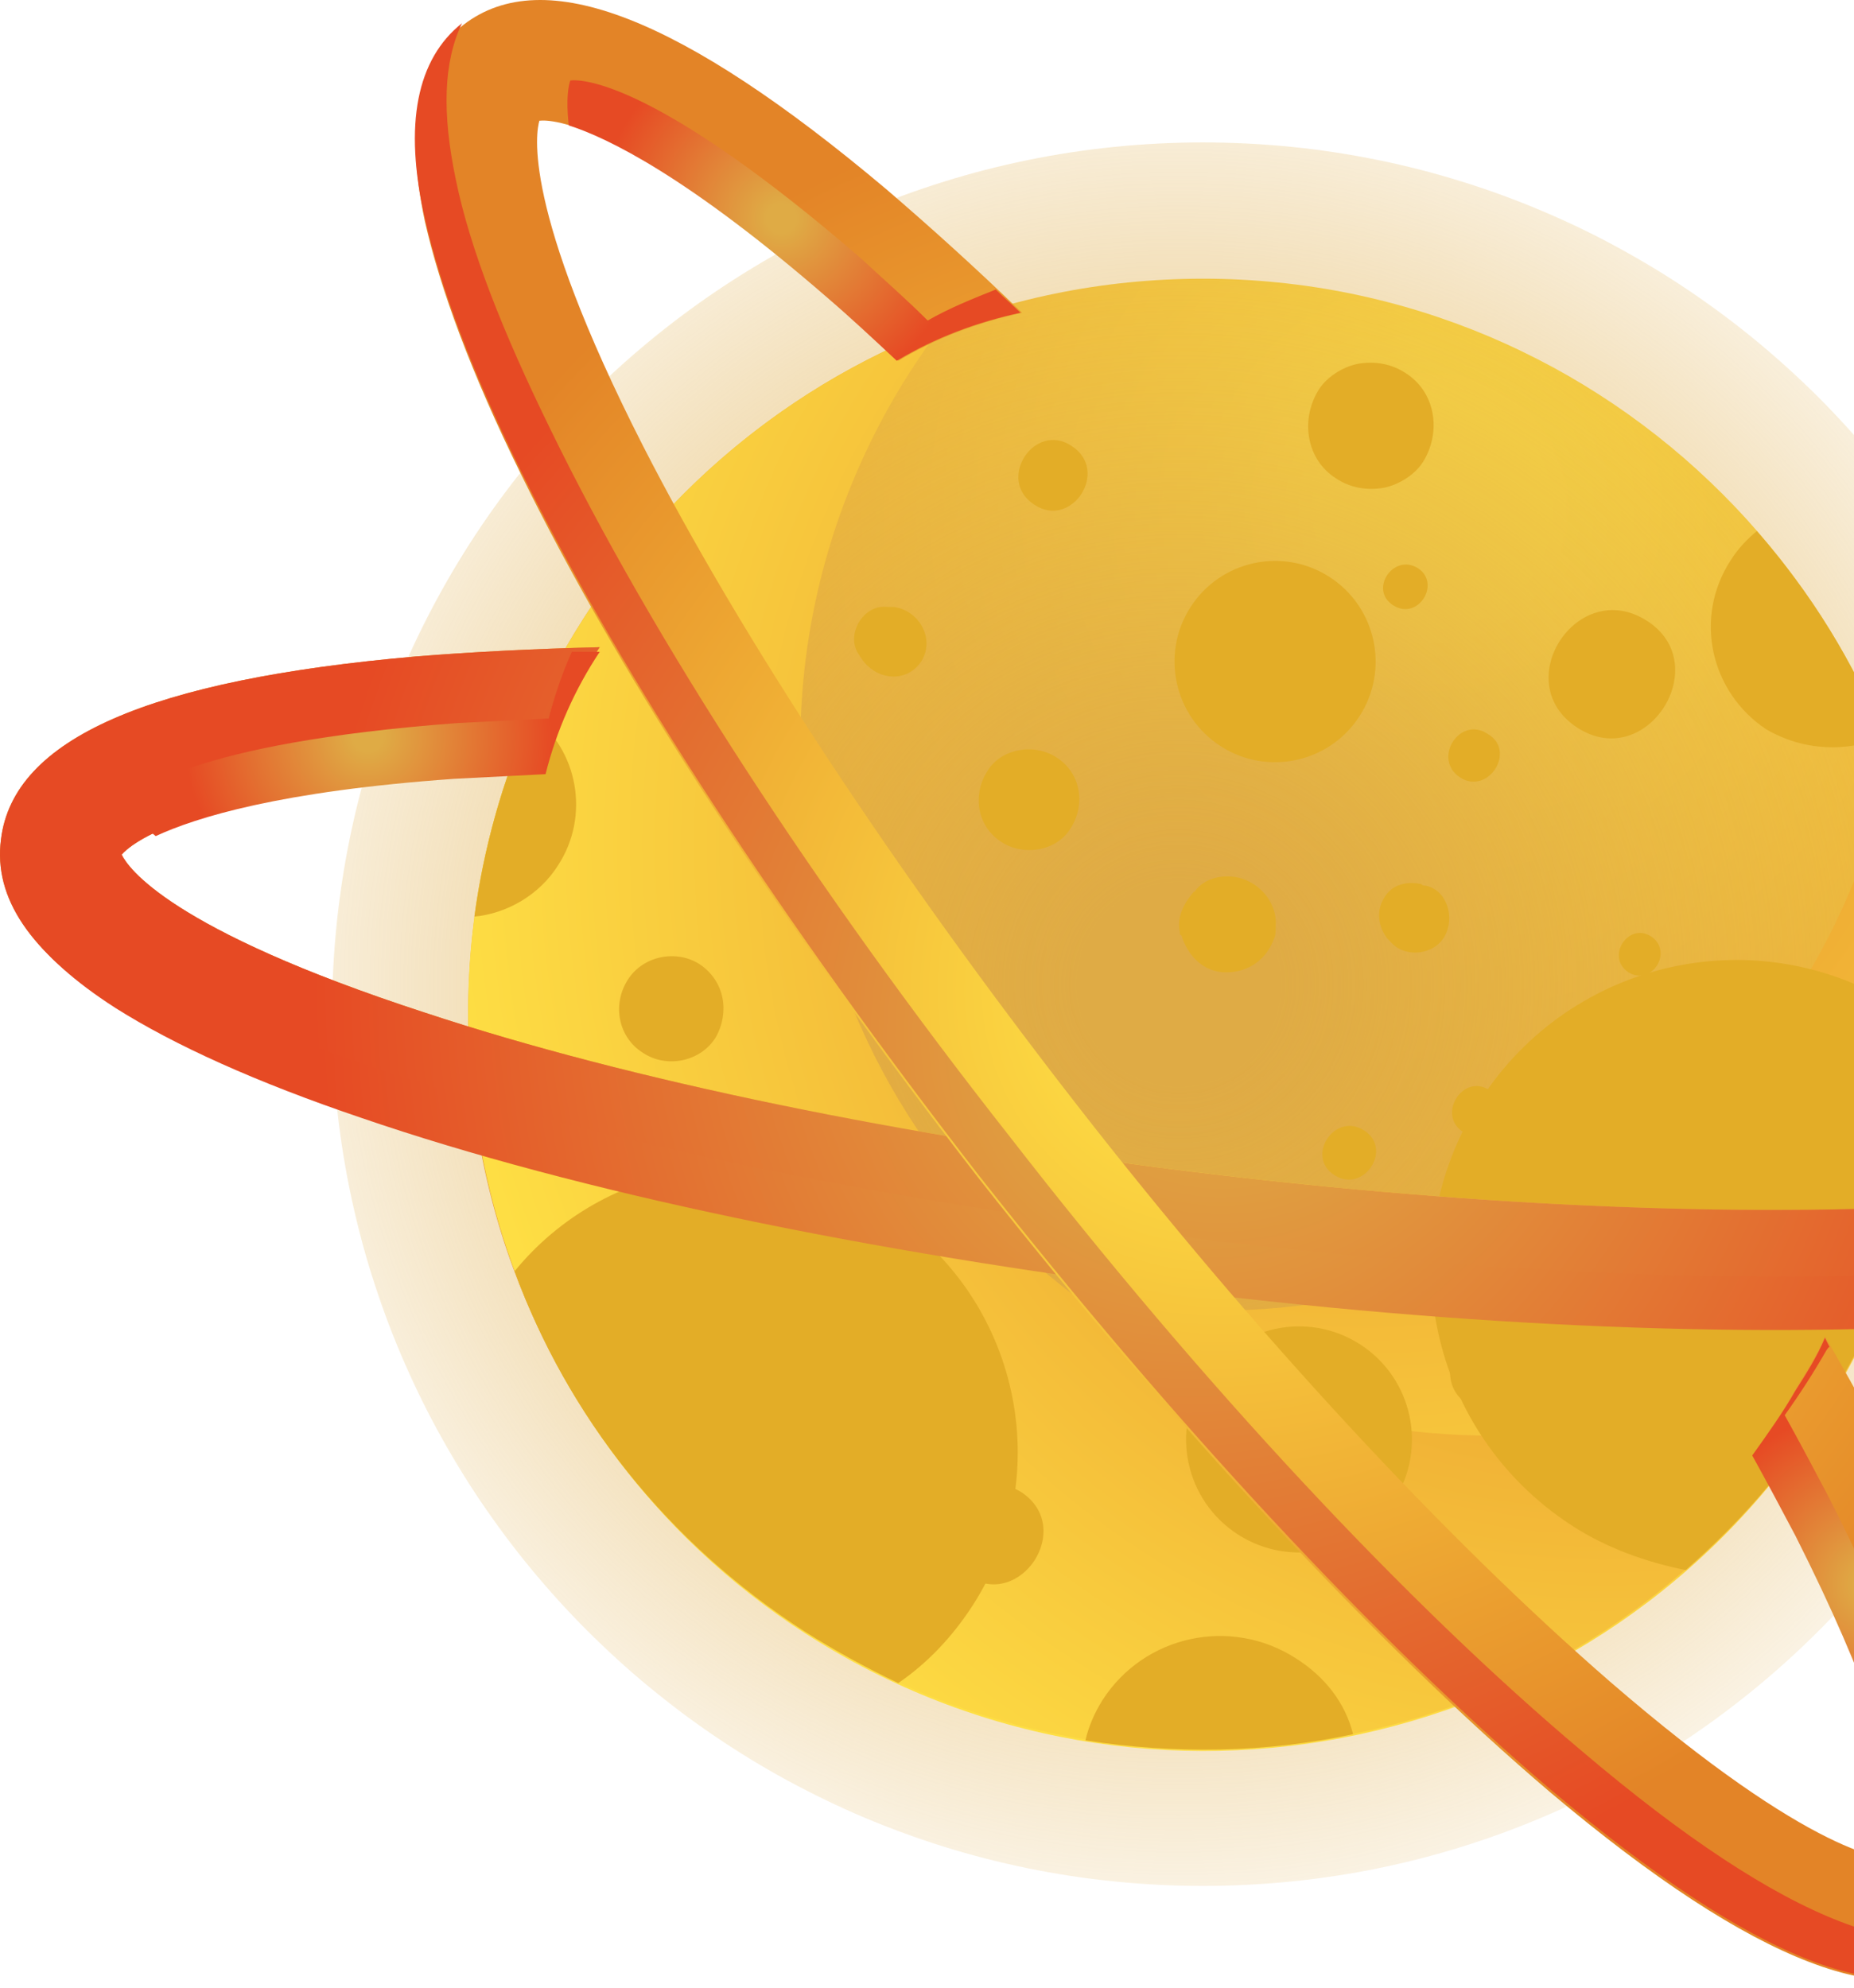 <svg width="83" height="89" viewBox="0 0 83 89" fill="none" xmlns="http://www.w3.org/2000/svg">
<path d="M53.857 78.338C72.026 78.338 86.754 63.595 86.754 45.408C86.754 27.221 72.026 12.478 53.857 12.478C35.689 12.478 20.96 27.221 20.96 45.408C20.96 63.595 35.689 78.338 53.857 78.338Z" fill="url(#paint0_radial_1_351)"/>
<path d="M53.857 84.439C75.392 84.439 92.849 66.964 92.849 45.408C92.849 23.852 75.392 6.377 53.857 6.377C32.323 6.377 14.866 23.852 14.866 45.408C14.866 66.964 32.323 84.439 53.857 84.439Z" fill="url(#paint1_radial_1_351)"/>
<path d="M84.677 33.9C83.915 37.574 82.53 41.179 80.383 44.507C71.172 58.858 52.057 63.017 37.721 53.727C29.825 48.666 25.047 40.555 23.869 31.959C17.29 46.587 22.207 64.196 36.058 73.139C51.364 82.983 71.726 78.616 81.56 63.294C87.378 54.143 88.209 43.259 84.677 33.9Z" fill="url(#paint2_radial_1_351)"/>
<path d="M83.776 59.135C80.66 61.215 77.128 62.74 73.249 63.572C56.559 67.177 40.145 56.57 36.543 39.862C34.535 30.711 36.889 21.559 42.153 14.627C27.194 20.312 18.19 36.257 21.722 52.341C25.531 70.088 43.053 81.389 60.852 77.576C71.31 75.357 79.621 68.217 83.776 59.135Z" fill="url(#paint3_radial_1_351)"/>
<path d="M60.866 32.062C62.213 29.97 61.611 27.181 59.521 25.833C57.431 24.485 54.646 25.088 53.299 27.18C51.952 29.271 52.554 32.06 54.644 33.408C56.734 34.756 59.519 34.154 60.866 32.062Z" fill="#E3AD27"/>
<path d="M52.819 41.734C52.819 41.803 52.819 41.872 52.888 41.872C53.165 42.774 53.858 43.536 54.896 43.536C55.866 43.536 56.697 42.982 57.043 42.011C57.113 41.872 57.112 41.664 57.112 41.456C57.182 40.624 56.628 39.792 55.866 39.446C55.173 39.099 54.135 39.169 53.58 39.792C53.511 39.862 53.511 39.931 53.442 39.931C52.957 40.486 52.68 41.11 52.819 41.734Z" fill="#E3AD27"/>
<path d="M63.83 39.654C63.761 39.654 63.692 39.654 63.623 39.585C62.999 39.446 62.307 39.585 61.961 40.209C61.614 40.763 61.684 41.456 62.099 42.011C62.168 42.08 62.168 42.08 62.237 42.15C62.861 42.912 64.177 42.774 64.662 41.942C65.146 41.11 64.8 39.862 63.83 39.654Z" fill="#E3AD27"/>
<path d="M70.618 32.583C73.734 34.593 76.781 29.74 73.734 27.799C70.618 25.788 67.501 30.572 70.618 32.583Z" fill="#E3AD27"/>
<path d="M72.903 43.536C73.942 44.16 74.912 42.635 73.942 41.942C72.903 41.248 71.864 42.843 72.903 43.536Z" fill="#E3AD27"/>
<path d="M44.854 37.713C45.824 38.337 47.347 38.129 47.971 37.019C48.594 35.98 48.386 34.593 47.278 33.9C46.309 33.276 44.785 33.484 44.161 34.593C43.538 35.633 43.746 37.019 44.854 37.713Z" fill="#E3AD27"/>
<path d="M46.308 22.599C47.971 23.709 49.702 21.074 47.971 19.965C46.308 18.856 44.577 21.49 46.308 22.599Z" fill="#E3AD27"/>
<path d="M40.006 27.175C39.937 27.175 39.868 27.175 39.729 27.175C38.69 27.036 37.859 28.354 38.413 29.255C38.482 29.324 38.482 29.393 38.552 29.463C39.175 30.433 40.56 30.641 41.253 29.601C41.876 28.561 41.114 27.314 40.006 27.175Z" fill="#E3AD27"/>
<path d="M59.814 21.421C60.437 21.837 61.199 21.975 61.961 21.837C62.653 21.698 63.415 21.213 63.761 20.589C64.523 19.272 64.246 17.538 62.93 16.707C62.307 16.291 61.545 16.152 60.783 16.291C60.091 16.429 59.329 16.915 58.983 17.538C58.221 18.856 58.498 20.589 59.814 21.421Z" fill="#E3AD27"/>
<path d="M59.744 52.618C61.06 53.45 62.376 51.44 61.06 50.608C59.744 49.776 58.428 51.786 59.744 52.618Z" fill="#E3AD27"/>
<path d="M65.493 50.677C66.67 51.44 67.917 49.568 66.67 48.805C65.493 48.042 64.315 49.914 65.493 50.677Z" fill="#E3AD27"/>
<path d="M65.354 34.801C66.601 35.633 67.917 33.622 66.601 32.86C65.354 32.028 64.108 33.969 65.354 34.801Z" fill="#E3AD27"/>
<path d="M62.376 27.106C63.484 27.799 64.523 26.135 63.484 25.442C62.376 24.748 61.268 26.412 62.376 27.106Z" fill="#E3AD27"/>
<path d="M28.787 47.141C29.825 47.834 31.349 47.557 32.041 46.448C32.665 45.339 32.457 43.952 31.349 43.19C30.31 42.496 28.787 42.774 28.094 43.883C27.401 44.992 27.678 46.448 28.787 47.141Z" fill="#E3AD27"/>
<path d="M36.405 62.116C36.751 62.324 37.097 61.769 36.751 61.561C36.405 61.353 36.058 61.839 36.405 62.116Z" fill="#E3AD27"/>
<path d="M42.846 61.769C44.161 62.601 45.477 60.591 44.161 59.759C42.846 58.927 41.53 60.937 42.846 61.769Z" fill="#E3AD27"/>
<path d="M43.33 70.574C45.685 72.099 48.109 68.425 45.754 66.83C43.4 65.305 40.976 69.049 43.33 70.574Z" fill="#E3AD27"/>
<path d="M33.427 60.729C33.427 60.66 33.427 60.591 33.427 60.591C33.565 59.69 32.388 58.927 31.626 59.412C31.557 59.412 31.557 59.481 31.487 59.481C31.072 59.759 30.795 60.105 30.726 60.591C30.726 61.076 30.933 61.492 31.349 61.769C31.764 62.047 32.249 62.047 32.665 61.839C33.15 61.631 33.357 61.215 33.427 60.729Z" fill="#E3AD27"/>
<path d="M65.631 62.809C66.324 63.294 67.432 63.087 67.847 62.324C68.263 61.561 68.124 60.591 67.363 60.105C66.67 59.62 65.562 59.828 65.146 60.591C64.731 61.284 64.869 62.324 65.631 62.809Z" fill="#E3AD27"/>
<path d="M70.618 65.166C70.687 65.236 70.756 65.166 70.618 65.166C70.618 65.097 70.618 65.166 70.618 65.166Z" fill="#E3AD27"/>
<path d="M76.643 48.874C77.82 49.637 79.067 47.765 77.82 47.003C76.643 46.24 75.466 48.112 76.643 48.874Z" fill="#E3AD27"/>
<path d="M73.18 66.692C74.981 67.87 76.782 65.097 74.981 63.918C73.18 62.74 71.379 65.513 73.18 66.692Z" fill="#E3AD27"/>
<path d="M66.254 49.29C62.168 55.669 63.969 64.126 70.341 68.286C71.933 69.326 73.734 69.95 75.466 70.297C77.751 68.286 79.829 65.998 81.491 63.294C84.885 58.026 86.547 52.202 86.754 46.379C86.27 45.963 85.716 45.547 85.162 45.2C78.79 41.04 70.341 42.912 66.254 49.29Z" fill="#E3AD27"/>
<path d="M84.331 32.998C83.015 29.671 81.076 26.551 78.651 23.778C78.236 24.125 77.82 24.541 77.474 25.095C75.812 27.66 76.574 30.988 79.067 32.652C80.729 33.622 82.668 33.692 84.331 32.998Z" fill="#E3AD27"/>
<path d="M36.058 73.07C37.374 73.902 38.759 74.664 40.214 75.357C41.53 74.456 42.638 73.278 43.538 71.891C47.347 65.998 45.616 58.095 39.729 54.282C34.258 50.746 27.055 51.994 23.038 56.916C25.393 63.364 29.825 69.049 36.058 73.07Z" fill="#E3AD27"/>
<path d="M23.8 32.028C22.484 34.94 21.653 37.99 21.237 41.04C22.692 40.902 24.146 40.07 24.977 38.753C26.432 36.534 25.878 33.553 23.8 32.028Z" fill="#E3AD27"/>
<path d="M58.013 74.248C55.104 72.376 51.226 73.208 49.356 76.12C49.009 76.675 48.732 77.299 48.594 77.922C52.611 78.546 56.697 78.477 60.575 77.645C60.229 76.259 59.329 75.08 58.013 74.248Z" fill="#E3AD27"/>
<path d="M62.404 67.19C63.916 64.841 63.24 61.709 60.893 60.194C58.547 58.68 55.418 59.356 53.905 61.706C52.392 64.055 53.068 67.187 55.415 68.701C57.762 70.216 60.891 69.539 62.404 67.19Z" fill="#E3AD27"/>
<path d="M108.986 50.954C109.54 46.448 104.277 42.427 92.918 38.545C90.356 37.713 87.586 36.881 84.608 36.049C84.954 36.881 85.162 37.782 85.369 38.614C85.716 39.723 85.924 40.833 86.131 42.011C87.447 42.427 88.763 42.774 90.01 43.19C101.506 46.933 103.307 49.706 103.584 50.261C103.238 50.677 100.744 52.965 88.694 53.866C78.998 54.559 66.531 54.074 53.511 52.479C40.491 50.885 28.232 48.389 19.021 45.339C7.525 41.595 5.724 38.822 5.447 38.267C5.793 37.851 8.286 35.564 20.337 34.662C21.653 34.593 23.038 34.524 24.423 34.454C24.908 32.513 25.739 30.641 26.847 28.977C23.938 29.047 21.168 29.186 18.606 29.393C6.693 30.433 0.599 33.068 0.045 37.574C-0.302 40.209 1.361 42.635 5.031 44.992C7.663 46.656 11.334 48.32 16.043 49.914C25.739 53.242 38.829 55.946 52.819 57.679C66.808 59.412 80.175 59.828 90.356 58.996C102.337 58.164 108.432 55.461 108.986 50.954Z" fill="url(#paint4_radial_1_351)"/>
<path d="M108.986 50.954C109.54 46.448 104.277 42.427 92.918 38.545C90.356 37.713 87.586 36.881 84.608 36.049C84.954 36.881 85.162 37.782 85.369 38.614C85.716 39.723 85.924 40.833 86.131 42.011C87.447 42.427 88.763 42.774 90.01 43.19C101.506 46.933 103.307 49.706 103.584 50.261C103.238 50.677 100.744 52.965 88.694 53.866C78.998 54.559 66.531 54.074 53.511 52.479C40.491 50.885 28.232 48.389 19.021 45.339C7.525 41.595 5.724 38.822 5.447 38.267C5.793 37.851 8.286 35.564 20.337 34.662C21.653 34.593 23.038 34.524 24.423 34.454C24.908 32.513 25.739 30.641 26.847 28.977C23.938 29.047 21.168 29.186 18.606 29.393C6.693 30.433 0.599 33.068 0.045 37.574C-0.302 40.209 1.361 42.635 5.031 44.992C7.663 46.656 11.334 48.32 16.043 49.914C25.739 53.242 38.829 55.946 52.819 57.679C66.808 59.412 80.175 59.828 90.356 58.996C102.337 58.164 108.432 55.461 108.986 50.954Z" fill="url(#paint5_radial_1_351)"/>
<path d="M108.986 50.954C109.055 50.4 109.055 49.845 108.917 49.36C107.739 53.381 101.714 55.738 90.564 56.708C80.383 57.61 67.016 57.124 53.026 55.391C39.036 53.658 25.947 50.954 16.251 47.627C11.541 46.032 7.871 44.368 5.239 42.704C2.33 40.833 0.668 38.891 0.322 36.881C0.253 37.158 0.183 37.435 0.183 37.713C-0.163 40.347 1.499 42.774 5.17 45.131C7.802 46.795 11.472 48.459 16.182 50.053C25.878 53.381 38.967 56.084 52.957 57.818C66.947 59.551 80.314 59.967 90.495 59.135C102.337 58.164 108.432 55.461 108.986 50.954Z" fill="url(#paint6_radial_1_351)"/>
<path d="M24.562 32.167C23.177 32.236 21.792 32.305 20.476 32.374C8.425 33.276 6.001 35.494 5.585 35.98C5.655 36.188 6.001 36.673 6.971 37.435C8.771 36.603 12.511 35.425 20.337 34.87C21.653 34.801 23.038 34.732 24.423 34.662C24.908 32.721 25.739 30.849 26.847 29.186C26.432 29.186 26.016 29.186 25.601 29.186C25.185 30.087 24.839 31.127 24.562 32.167Z" fill="url(#paint7_radial_1_351)"/>
<path d="M88.347 87.559C91.88 84.786 91.049 78.2 85.785 67.454C84.608 65.028 83.222 62.463 81.699 59.828C81.353 60.66 80.868 61.423 80.383 62.185C79.829 63.225 79.206 64.196 78.513 65.097C79.206 66.345 79.829 67.523 80.452 68.702C85.924 79.448 85.231 82.775 85.092 83.261C84.538 83.33 81.214 83.191 72.072 75.288C64.731 68.91 56.212 59.759 48.178 49.429C40.145 39.099 33.219 28.631 28.787 19.965C23.315 9.219 24.008 5.892 24.146 5.406C24.7 5.337 28.025 5.476 37.166 13.379C38.136 14.211 39.175 15.181 40.214 16.152C41.945 15.112 43.815 14.419 45.754 14.003C43.677 11.992 41.599 10.12 39.66 8.457C30.518 0.761 24.354 -1.665 20.753 1.108C18.675 2.702 18.121 5.614 19.021 9.912C19.714 12.963 21.099 16.707 23.315 21.213C27.817 30.433 35.158 41.595 43.815 52.757C52.542 63.849 61.614 73.624 69.44 80.28C78.582 87.975 84.815 90.332 88.347 87.559Z" fill="url(#paint8_radial_1_351)"/>
<path d="M38.552 11.576C29.41 3.673 26.085 3.534 25.531 3.604C25.462 3.812 25.324 4.366 25.462 5.614C27.194 6.169 30.795 7.902 37.097 13.379C38.067 14.211 39.106 15.181 40.145 16.152C41.876 15.112 43.746 14.419 45.685 14.003C45.339 13.656 44.923 13.31 44.577 12.963C43.538 13.379 42.499 13.795 41.53 14.35C40.56 13.379 39.521 12.478 38.552 11.576Z" fill="url(#paint9_radial_1_351)"/>
<path d="M78.444 65.166C79.136 66.414 79.76 67.593 80.383 68.771C83.776 75.496 84.815 79.309 85.092 81.32C85.854 81.528 86.27 81.528 86.478 81.528C86.685 80.973 87.309 77.715 81.837 66.969C81.214 65.79 80.591 64.612 79.898 63.364C80.591 62.393 81.214 61.423 81.768 60.452C81.837 60.383 81.837 60.313 81.907 60.313C81.837 60.175 81.768 60.036 81.699 59.898C81.353 60.729 80.868 61.492 80.383 62.255C79.829 63.225 79.136 64.196 78.444 65.166Z" fill="url(#paint10_radial_1_351)"/>
<path d="M89.733 85.757C86.201 88.53 79.967 86.172 70.825 78.408C62.999 71.822 53.858 62.047 45.2 50.885C36.474 39.793 29.202 28.561 24.7 19.341C22.484 14.835 21.03 11.091 20.406 8.041C19.783 5.06 19.852 2.772 20.683 1.039C18.675 2.633 18.052 5.545 19.021 9.774C19.714 12.824 21.099 16.568 23.315 21.074C27.817 30.295 35.158 41.456 43.815 52.618C52.542 63.711 61.614 73.486 69.44 80.141C78.582 87.836 84.746 90.263 88.347 87.49C88.971 87.074 89.456 86.45 89.733 85.757C89.802 85.757 89.802 85.757 89.733 85.757Z" fill="url(#paint11_radial_1_351)"/>
<defs>
<radialGradient id="paint0_radial_1_351" cx="0" cy="0" r="1" gradientUnits="userSpaceOnUse" gradientTransform="translate(64.16 22.364) rotate(32.833) scale(63.686 63.712)">
<stop offset="0.081" stop-color="#FFE245"/>
<stop offset="0.996" stop-color="#E38427"/>
</radialGradient>
<radialGradient id="paint1_radial_1_351" cx="0" cy="0" r="1" gradientUnits="userSpaceOnUse" gradientTransform="translate(52.797 44.091) rotate(32.833) scale(55.868 55.891)">
<stop offset="0.081" stop-color="#DFAB45"/>
<stop offset="0.848" stop-color="#DFAB45" stop-opacity="0"/>
</radialGradient>
<radialGradient id="paint2_radial_1_351" cx="0" cy="0" r="1" gradientUnits="userSpaceOnUse" gradientTransform="translate(61.225 27.304) rotate(32.833) scale(59.14 59.165)">
<stop offset="0.004" stop-color="#E38427"/>
<stop offset="0.918" stop-color="#FFE245"/>
</radialGradient>
<radialGradient id="paint3_radial_1_351" cx="0" cy="0" r="1" gradientUnits="userSpaceOnUse" gradientTransform="translate(71.833 37.858) rotate(77.813) scale(59.179 59.124)">
<stop offset="0.004" stop-color="#E38427"/>
<stop offset="0.918" stop-color="#FFE245"/>
</radialGradient>
<radialGradient id="paint4_radial_1_351" cx="0" cy="0" r="1" gradientUnits="userSpaceOnUse" gradientTransform="translate(54.533 44.348) rotate(32.833) scale(40.267 40.284)">
<stop offset="0.081" stop-color="#FFE245"/>
<stop offset="0.996" stop-color="#E38427"/>
</radialGradient>
<radialGradient id="paint5_radial_1_351" cx="0" cy="0" r="1" gradientUnits="userSpaceOnUse" gradientTransform="translate(54.533 44.348) rotate(32.833) scale(40.267 40.284)">
<stop offset="0.081" stop-color="#DFAB45"/>
<stop offset="1" stop-color="#E64A24"/>
</radialGradient>
<radialGradient id="paint6_radial_1_351" cx="0" cy="0" r="1" gradientUnits="userSpaceOnUse" gradientTransform="translate(54.019 45.342) rotate(32.833) scale(39.827 39.844)">
<stop offset="0.081" stop-color="#DFAB45"/>
<stop offset="1" stop-color="#E64A24"/>
</radialGradient>
<radialGradient id="paint7_radial_1_351" cx="0" cy="0" r="1" gradientUnits="userSpaceOnUse" gradientTransform="translate(16.477 32.977) rotate(32.833) scale(8.24 8.244)">
<stop offset="0.081" stop-color="#DFAB45"/>
<stop offset="1" stop-color="#E64A24"/>
</radialGradient>
<radialGradient id="paint8_radial_1_351" cx="0" cy="0" r="1" gradientUnits="userSpaceOnUse" gradientTransform="translate(54.533 44.348) rotate(32.833) scale(40.184 40.2)">
<stop offset="0.081" stop-color="#FFE245"/>
<stop offset="0.996" stop-color="#E38427"/>
</radialGradient>
<radialGradient id="paint9_radial_1_351" cx="0" cy="0" r="1" gradientUnits="userSpaceOnUse" gradientTransform="translate(34.986 9.766) rotate(32.833) scale(8.205 8.209)">
<stop offset="0.081" stop-color="#DFAB45"/>
<stop offset="1" stop-color="#E64A24"/>
</radialGradient>
<radialGradient id="paint10_radial_1_351" cx="0" cy="0" r="1" gradientUnits="userSpaceOnUse" gradientTransform="translate(83.888 70.914) rotate(32.833) scale(7.974 7.978)">
<stop offset="0.081" stop-color="#DFAB45"/>
<stop offset="1" stop-color="#E64A24"/>
</radialGradient>
<radialGradient id="paint11_radial_1_351" cx="0" cy="0" r="1" gradientUnits="userSpaceOnUse" gradientTransform="translate(53.248 46.338) rotate(32.833) scale(39.542 39.558)">
<stop offset="0.081" stop-color="#DFAB45"/>
<stop offset="1" stop-color="#E64A24"/>
</radialGradient>
</defs>
</svg>
